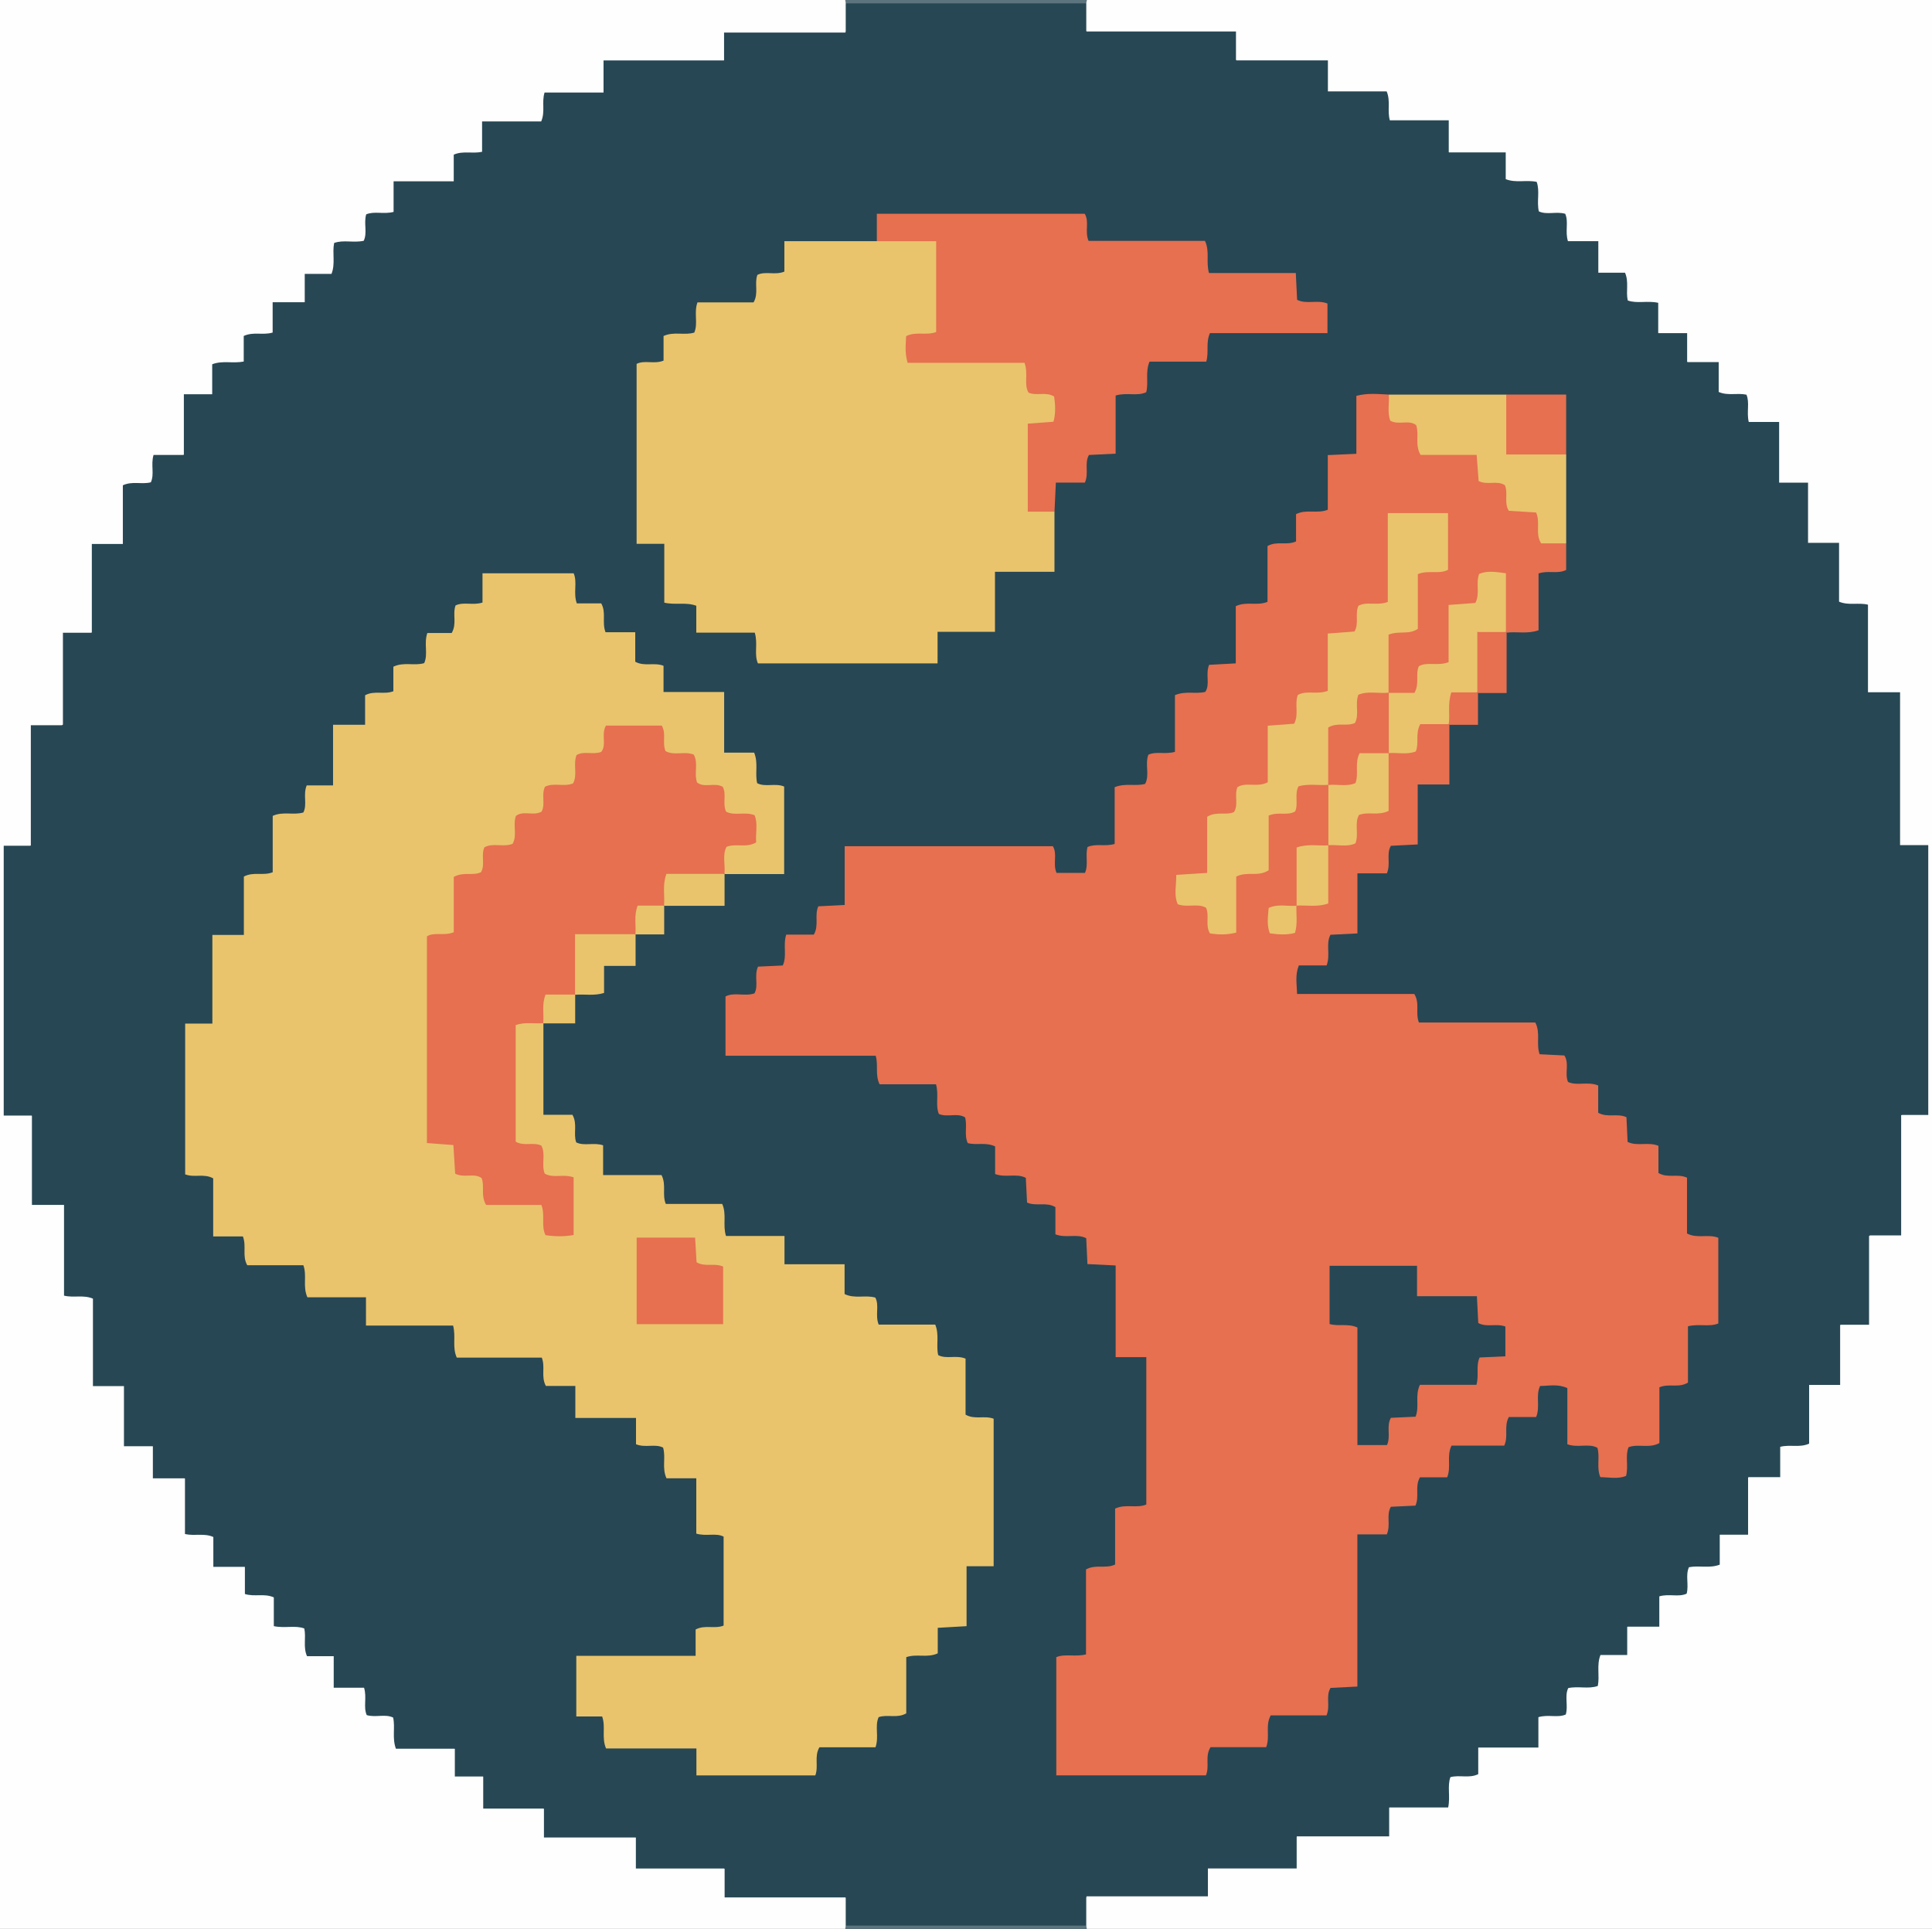 <?xml version="1.0" encoding="UTF-8"?>
<svg id="Layer_2" data-name="Layer 2" xmlns="http://www.w3.org/2000/svg" viewBox="0 0 608 607">
  <rect x="0" y="0" width="608" height="607" fill="#333333" stroke="none"/>
  <defs>
    <style>
      .cls-1 {
        fill: #e67050;
      }

      .cls-1, .cls-2, .cls-3, .cls-4, .cls-5 {
        stroke-width: 0px;
      }

      .cls-2 {
        fill: #5c747e;
      }

      .cls-3 {
        fill: #e9c46d;
      }

      .cls-4 {
        fill: #fefefe;
      }

      .cls-5 {
        fill: #274754;
      }
    </style>
  </defs>
  <g id="Layer_1-2" data-name="Layer 1">
    <g>
      <path class="cls-4" d="M265.99,607H0V0h265.99c.39.46.71.97.98,1.51.73,2.82.78,5.58-1.01,8.99-11.4,2.67-23.65-.32-35.15,1.59-1.77,2.37-1.07,5.1-3.57,7.74-10.9,1.94-22.94-.34-34.37,1.17-2.01,2.67-.88,5.78-3.1,8.41-4.76,2.61-10.76-.06-15.92,1.74-1.97,2.11-.94,5.16-3.32,7.4-4.68,2.32-10.45-.09-15.67,1.59-2.2,2.24-.71,5.7-3.19,8.31-1.37,1.37-4.09.62-6.11,1.99-1.55,1.81-.79,4.55-2.79,6.86-4.71,2.83-10.75-.02-16.01,1.91-1.96,2.22-.75,5.37-2.51,7.54-1.76,2.14-4.78,1.21-6.77,2.74-1.46,1.96-.73,4.68-2.42,6.5-2.1,1.99-5.2.97-7.52,2.48-1.74,2.14-.49,5.3-2.64,7.73-1.49,1.55-4.18.91-6.26,2.19-1.76,1.85-.76,4.89-2.66,6.76-2.13,1.89-5.26.75-7.5,2.42-1.57,2.24-.53,5.34-2.44,7.46-1.78,1.77-4.52,1.04-6.44,2.46-1.55,1.87-.86,4.6-2.64,6.6-1.92,1.91-5.02.89-7.36,2.35-1.76,2.12-.58,5.27-3.15,8.21-1,1.08-3.71.46-6,1.94-2.46,4.98.6,11.06-2.08,16.07-2.18,2.31-5.28,1.34-7.66,2.75-1.73,1.71-.91,4.49-3.22,7.27-1.01,1.18-4.01.35-6.16,1.95-2.22,5.2.72,11.25-2,16.13-2.42,2.26-5.53,1.18-8.13,2.96-2.15,8.1.89,16.97-1.67,24.81-2.26,2.17-4.92,1.64-7.29,3.06-2.2,8.49.83,17.68-1.67,25.83-2.51,2.56-5.61,1.55-8.47,3.31-1.76,11.37.54,23.41-1.17,34.29-2.45,2.74-5.17,2.06-7.95,3.3-.55,26.66-.49,53.33-.46,79.29,2.65,2.36,5.41,1.56,7.96,3.76,2.66,7.62-.3,16.47,1.62,24.71,2.29,2.07,5.46.88,8.35,3.26,2.71,7.93-.29,17.1,1.64,25.65,2.02,2.09,5.1,1.07,7.32,3.4,1.96,3.6.78,8.02,1.08,12.27.31,4.26-.71,8.63.81,12.64,2.45,1.77,5.58.69,8.03,2.95,2.65,4.86-.08,10.88,1.88,15.98,2.16,1.68,4.88.98,6.95,2.86,1.83,1.83.73,4.96,2.28,7.29,2.12,1.75,5.26.6,7.78,2.77,2.86,4.44-.01,10.18,2.04,15.09,1.89,1.72,4.64.97,6.51,2.51,2.38,2.09,1,5.51,2.73,7.8,2.31,1.53,5.41.44,7.52,2.43,1.72,1.81,1.02,4.53,2.45,6.5,1.85,1.5,4.6.7,6.67,2.58,1.83,1.85.81,4.94,2.22,7.3,2.12,1.83,5.27.59,7.78,2.63,1.6,1.42.93,4.12,2.17,6.3,1.73,1.81,4.78.79,6.68,2.61,2.05,2.08.9,5.21,2.46,7.5,2.17,1.68,5.29.61,7.44,2.44,1.83,1.75,1.19,4.46,2.54,6.48,1.76,1.62,4.53.87,6.69,2.74,1.83,1.73.84,4.83,2.37,7.46,5.02,2.38,11.07-.52,15.89,1.88,2.46,2.09,1.57,5.11,3.13,7.09,1.96,1.45,4.7.66,6.71,2.62,1.73,1.9.74,4.98,2.31,7.48,5.16,2.2,11.18-.56,15.99,1.83,2.22,2.15,1.57,4.86,3.16,7.35,8.33,2.06,17.49-.81,25.7,1.55,2.59,2.46,1.62,5.53,3.15,8.39,8.11,2.33,17.19-1.03,25.08,1.8,2.11,2.33,1.52,5.01,3.08,7.38,11.55,1.77,23.61-.77,34.96,1.37,2.24,3.31,2.05,6.24,1.35,9.23-.27.54-.6,1.04-1,1.5Z"/>
      <path class="cls-4" d="M342.01,0h265.99v607h-265.99c-.39-.46-.71-.97-.98-1.51-.73-2.82-.78-5.58,1.01-8.99,11.4-2.67,23.65.32,35.15-1.59,1.78-2.36,1.06-5.09,3.28-7.44,7.75-2.57,16.59.27,24.71-1.56,1.94-2.57.84-5.7,3.27-8.47,8.03-2.58,17.2.37,25.69-1.59,1.86-2.09,1.08-4.84,3.08-7.2,4.68-2.75,10.7.05,15.96-1.85,2.11-2.32.7-5.76,3-8.06,1.69-1.52,4.39-.84,6.38-2.24,1.35-1.94.74-4.63,2.69-6.81,4.83-2.79,10.88.11,16.11-2,1.74-2.34.68-5.45,2.73-7.8,1.56-1.61,4.27-.98,6.29-2.32,1.63-1.77.84-4.53,2.73-6.71,1.73-1.82,4.82-.84,7.23-2.22,1.92-2.04.61-5.22,2.37-7.38,1.77-2.13,4.77-1.22,6.83-2.76,1.47-1.89.71-4.61,2.34-6.46,2.08-2.08,5.19-.96,7.53-2.44,1.78-2.12.59-5.27,2.41-7.43,1.71-1.9,4.4-1.28,6.5-2.5,1.8-1.82.82-4.87,2.73-6.73,2.12-1.95,5.23-.85,7.49-2.43,1.61-2.23.47-5.36,2.41-7.48,1.77-1.79,4.49-1.1,6.73-2.67,2.23-4.68-.65-10.43,2-15.07,2.26-2.27,5.36-1.25,7.73-2.7,1.82-2.08.6-5.24,2.82-7.89,1.37-1.58,4.41-.65,6.53-2.42,2-5.07-.55-10.88,1.78-15.79,2.26-2.61,5.69-1.29,8.17-3.17,2.13-5.16-.64-11.19,1.86-15.93,2.25-2.15,4.98-1.45,7.27-3.18,2.1-8.05-.89-16.91,1.62-24.71,2.57-2.5,5.69-1.42,8.46-3.25,1.84-11.4-.72-23.46,1.33-34.46,2.42-2.51,5.12-1.88,7.85-3.13.47-26.67.43-53.34.04-80.01-2.44-1.59-5.21-.79-7.51-2.44-2.19-15.08-.23-30.39-1.43-45.09-2.71-2.21-5.85-1.07-8.67-3.5-2.62-7.64.3-16.49-1.59-24.68-2.07-1.84-4.8-1.1-7.23-3.1-2.76-4.62.05-10.66-1.86-15.92-2.19-2.05-5.34-.86-8.01-2.96-3.11-4.74.21-11.07-2.18-16.29-2.09-1.53-4.8-.87-6.98-2.89-2.7-4.81.19-10.86-1.94-16-2.41-1.83-5.53-.74-7.77-2.72-1.67-1.68-1-4.39-2.36-6.4-1.81-1.55-4.55-.84-6.41-2.42-2.15-2.03-1.11-5.13-2.53-7.53-2.06-1.83-5.22-.63-8.42-3.27-1.07-.9-.16-3.93-1.79-5.93-1.9-1.43-4.64-.65-6.61-2.57-1.74-1.95-.82-5.01-2.13-7.22-2.33-1.81-5.46-.64-7.77-2.6-1.66-1.64-.99-4.33-2.26-6.42-1.76-1.61-4.49-.86-6.65-2.55-2.18-1.83-.77-5.28-2.55-7.61-2.25-1.53-5.34-.53-7.46-2.46-1.73-1.8-1.05-4.52-2.47-6.48-1.85-1.52-4.6-.74-6.87-2.86-1.63-1.63-.59-4.73-2.02-7.06-2.14-1.82-5.3-.56-7.82-2.7-1.54-1.4-.9-4.1-2.28-6.43-4.72-2.6-10.74.71-15.43-2.25-2.05-2.37-1.09-5.43-2.62-7.87-5.24-2.24-11.28.67-16.2-1.98-2.04-2.07-1.39-4.76-2.79-6.97-5.11-2.33-11.15.59-16.14-1.97-2.36-2.26-1.32-5.35-2.96-8.21-8.34-2.13-17.49.74-25.62-1.52-2.64-2.19-1.72-5.21-3.59-7.68-7.04-1.17-14.53-.19-21.96-.53-7.41-.34-14.93.93-21.93-.87-2.18-3.23-2-6.16-1.29-9.15.27-.54.6-1.04,1-1.5Z"/>
      <path class="cls-2" d="M342.01,0c-.05.35-.1.7-.16,1.05-1.91,1.8-4.33,1.54-6.62,1.54-20.82.05-41.63.05-62.45,0-2.3,0-4.72.25-6.62-1.54-.05-.35-.1-.7-.16-1.05,25.34,0,50.68,0,76.01,0Z"/>
      <path class="cls-2" d="M341.85,605.95c.05.35.1.7.16,1.05h-76.01l.16-1.05c1.91-1.8,4.33-1.54,6.62-1.54,20.82-.05,41.63-.05,62.45,0,2.3,0,4.72-.25,6.62,1.54Z"/>
      <path class="cls-5" d="M341.85,605.95c-25.23,0-50.47,0-75.7,0v-8.86h-38.11v-9.09h-27.93v-9.76h-28.93v-9.1h-19.11v-10.1h-8.93v-8.75h-18.55c-1.25-3.42-.16-6.62-.87-9.81-2.58-1.2-5.48.07-8.31-.76-1.13-2.6.11-5.5-.84-8.62h-9.55v-9.92h-8.4c-1.29-2.89-.23-5.77-.86-8.73-2.9-1.07-6.1.02-9.59-.73v-9.05c-3.08-1.35-5.98-.1-9.1-1.06v-8.55h-9.93v-9.39c-2.89-1.29-5.77-.24-8.93-.93v-17.53h-10.1v-10.1h-9.1v-18.93h-9.76v-27.52c-3.08-1.28-5.96-.19-9.1-.94v-28.56h-10.1v-28.11H1.17v-84.91h8.53v-37.92h10.1v-29.11h9.1v-27.93h9.76v-18.47c3.07-1.4,5.96-.19,8.81-.94,1.19-2.58-.07-5.48.85-8.61h9.54v-19.1h8.92v-9.43c3.23-1.26,6.44-.18,9.92-.86v-8.05c3.07-1.41,5.97-.16,9.1-1.07v-9.54h10.1v-8.92h8.42c1.28-3.23.19-6.43.83-9.73,2.92-1.07,6.12.02,9.32-.69,1.2-2.58-.06-5.48.77-8.32,2.6-1.08,5.49.05,8.62-.77v-9.62h18.93v-8.39c2.89-1.29,5.77-.23,8.92-.9v-9.56h18.6c1.34-3.08.1-5.98,1.06-9.1h18.56v-10.1h37.93v-8.76h38.29V1.05c25.23,0,50.47,0,75.7,0v8.86h47.11v9.09h28.93v9.76h18.49c1.3,3.07.13,5.96,1,9.1h18.54v10.1h17.93v8.42c3.23,1.27,6.44.16,9.74.85,1.06,2.89-.04,6.09.68,9.29,2.58,1.19,5.48-.07,8.31.76,1.13,2.6-.12,5.5.85,8.62h9.56v9.92h8.4c1.28,2.89.22,5.77.86,8.73,2.9,1.07,6.11-.02,9.59.74v9.55h9.1v9.1h9.93v9.4c2.89,1.28,5.77.23,8.74.86,1.07,2.55-.02,5.44.72,8.58h9.56v19.1h9.1v18.94h9.76v18.52c3.08,1.28,5.96.2,9.1.94v27.56h10.1v48.1h8.87v84.91h-8.53v37.92h-10.1v28.11h-9.1v18.93h-9.76v18.49c-3.07,1.35-5.96.19-9.1.99v9.55h-10.11v18.1h-8.92v9.43c-3.23,1.25-6.44.17-9.69.81-1.17,2.58.03,5.47-.72,8.32-2.58,1.19-5.48-.07-8.61.85v9.54h-10.1v8.92h-8.42c-1.27,3.23-.19,6.43-.83,9.73-2.92,1.06-6.12-.02-9.32.68-1.2,2.58.06,5.48-.76,8.31-2.6,1.13-5.5-.11-8.62.84v9.56h-18.93v8.37c-2.88,1.4-5.78.16-8.76.94-1.03,2.84.03,6.04-.7,9.54h-18.57v9.1h-29.11v10.1h-27.93v8.76h-38.29v9.18Z"/>
      <path class="cls-1" d="M492.87,170.98v8.38c-2.75,1.37-5.7.03-8.69,1.11v17.86c-3.51,1.25-6.84.34-10.05.76-.21-.19-.42-.38-.63-.57-1.53-3.14-.75-6.51-.94-9.78-.12-2.12.22-4.31-.77-6.1-1.4-1.09-2.65-1-4.02-.36-2.07,2.11-.62,5.55-2.95,7.99-1.53,1.49-4.23.77-6.32,2.21-1.63,2.61-.79,5.66-.99,8.57-.19,2.77.4,5.67-1.4,7.98-2.2,1.84-4.99.98-7.32,2.19-1.92,1.74-.89,4.78-2.93,7.01-2.77,1.55-5.86,1.78-9-.14-2.45-6.31-1.43-12.64-.61-18.35,2.3-2.48,5.01-1.83,7.32-3.25,2.54-5.09-.74-11.4,2.19-16.33,2.43-2.21,5.56-1.02,8.17-2.98.9-4.41,1.01-9.08-.18-13.91-4.9-1.19-9.46-.96-14.39-.22-2.32,9,.83,18.36-1.86,26.61-2.58,2.18-5.4,1.39-7.71,2.66-1.9,1.75-.88,4.83-2.97,6.92-1.57,1.48-4.28.82-6.47,2.41-2.23,5.05.67,11.09-1.94,16-2.35,2.32-5.46,1.28-7.83,2.82-1.69,2.1-.58,5.23-2.55,7.57-1.58,1.66-4.27,1.04-6.58,2.48-2.49,5.08.71,11.38-2.08,16.25-2.48,2.06-5.3,1.26-7.58,2.54-1.91,1.77-.84,4.87-2.77,6.71-1.8,1.69-4.51,1.02-6.56,2.55-1.52,2.49-.78,5.39-.94,8.16-.15,2.79.3,5.68-1.11,7.91-2.38,2.34-5.5,1.25-7.81,2.82-1.19,1.61-1.17,3.31-.15,5.04,2.28,1.61,5.37.48,7.54,2.33,1.82,1.78,1.04,4.5,2.36,6.54,1.27,1.03,2.65,1.02,4.28.06,2.27-5.16-.64-11.2,2.01-16.14,2.3-2.28,5.41-1.22,7.94-2.84,2.36-5.07-.58-11.12,2-16.08,1.93-2.13,4.64-1.45,6.72-2.74,1.81-1.8.83-4.85,3.05-7.03,3.13-1.36,6.58-1.85,9.99.49,1.87,6.16,1.94,12.32.05,18.48-1.99,2.56-5.29,1.3-8,2.75-2.33,5.01.55,10.9-1.87,16.08-1.72,2.59-4.94,1.34-7.14,2.72-1.19,1.48-1.03,3.01-.42,4.49,1.67,1.28,3.18,1.09,4.72.19,1.7-2.11.27-5.39,2.74-7.18,2.07-1.66,4.89-.5,7.26-2.06,2.43-5.13-.98-11.32,2.28-16.51,1.74-1.85,4.42-1.11,6.5-2.34,1.88-2.2.42-5.56,2.47-7.76,2.1-2.03,5.14-.82,7.72-2.3,2.4-5.19-.73-11.34,2.12-16.65,1.89-1.9,4.79-.92,6.77-2.25,1.56-2.01.68-4.69,2.65-7,2.68-1.7,5.96-1.63,9.34-.31.2.21.39.43.59.64v18.78h-9.97v18.87c-3.18.16-5.79.3-8.44.43-1.55,2.64.05,5.65-1.27,8.67h-9.26v18.9c-3.18.16-5.78.29-8.49.43-1.55,2.96.07,6.27-1.21,9.64h-8.74c-1.23,3.08-.63,5.83-.55,8.99h36.88c1.84,2.94.26,5.94,1.46,8.98h36.63c1.71,3.3.19,6.6,1.35,9.98,2.46.12,5.06.26,7.79.39,1.65,2.54.02,5.55,1.14,8.32,2.84,1.35,6.15-.24,9.51,1.12v8.58c2.97,1.66,5.97.07,8.89,1.4.12,2.5.24,5.11.36,7.77,3.04,1.51,6.35-.1,9.71,1.23v8.56c2.96,1.73,5.97.12,8.99,1.47v17.57c3.31,1.71,6.62.08,9.85,1.34v26.98c-2.89,1.16-6.14,0-9.55.88v17.71c-2.95,1.81-5.96.19-8.99,1.49v17.55c-3.3,1.78-6.61.14-9.71,1.3-1.12,2.82.03,5.88-.78,9.03-2.58,1.07-5.33.43-8.1.39-1.27-3.06-.06-6.14-.91-9.23-2.77-1.52-6.08.12-9.47-1.12v-17.67c-3.06-1.39-5.83-.67-8.58-.67-1.47,3.12.12,6.42-1.24,9.78h-8.59c-1.64,2.97-.05,5.97-1.45,8.99h-16.59c-1.63,3.32-.02,6.63-1.37,9.98h-8.57c-1.69,2.96-.1,5.97-1.41,8.9-2.49.12-5.1.25-7.74.37-1.55,2.66.05,5.66-1.28,8.68h-9.26v47.89c-3.18.16-5.78.29-8.45.43-1.59,2.61.03,5.62-1.27,8.65h-17.56c-1.78,3.3-.14,6.61-1.41,9.99h-17.51c-1.86,2.94-.23,5.95-1.46,8.87h-47.09v-37.19c2.79-1.16,5.86,0,9.35-.87v-26.74c3.15-1.71,6.16-.12,9.16-1.54v-17.59c3.32-1.59,6.63,0,9.82-1.29v-46.37h-9.65v-28.86c-3.12-.15-5.86-.29-8.88-.44-.13-2.86-.25-5.47-.38-8.14-3.03-1.51-6.34.09-9.7-1.22v-8.56c-2.96-1.74-5.96-.14-8.92-1.43-.12-2.47-.25-5.08-.39-7.78-2.97-1.54-6.28.07-9.66-1.21v-8.69c-2.99-1.4-5.92-.29-8.62-1.04-1.19-2.63-.07-5.37-.84-8.09-2.46-1.54-5.47.08-8.24-1.07-1.16-2.78.05-5.86-.9-9.35h-17.76c-1.48-3.08-.33-5.83-1.22-8.98h-47.27v-18.65c2.72-1.46,6.02.08,9.11-.97,1.39-2.51-.2-5.52,1.13-8.42,2.51-.11,5.12-.23,7.79-.36,1.4-3.06,0-6.35,1.08-9.72h8.69c1.71-2.96.11-5.97,1.41-8.9,2.49-.13,5.1-.26,8.3-.42v-18.5h65.51c1.52,2.52-.1,5.52,1.16,8.41h8.94c1.16-2.52.06-5.45.81-8.15,2.64-1.18,5.38-.07,8.54-.96v-17.86c3.43-1.4,6.5-.21,9.58-1.04,1.52-2.78-.12-6.1,1.02-9.18,2.47-1.16,5.22-.03,8.37-.91v-17.84c3.43-1.43,6.49-.27,9.56-1.03,1.59-2.44-.04-5.45,1.19-8.51,2.52-.14,5.26-.29,8.39-.46v-17.99c3.32-1.62,6.63-.01,9.99-1.37v-17.56c2.97-1.69,5.97-.09,8.98-1.46v-8.58c3.31-1.66,6.62-.05,9.99-1.38v-17.2c3.12-.14,5.85-.27,8.99-.41v-18.23c3.62-.97,6.9-.54,10.16-.41,1.71,1.66,1.1,4.13,2.14,6.14,1.78,1.94,4.85.73,6.79,2.51,2.12,2.07.94,5.15,2.33,7.66,2.58,1.77,5.66.82,8.58,1.04,2.77.21,5.69-.48,8.01,1.21,1.91,2.01,1.14,4.7,2.42,6.76,1.79,1.67,4.57.59,6.46,2.16,2.15,1.79,1.16,4.76,2.62,6.92,2.17,1.67,5.27.38,7.61,2.24,2.18,2.03.76,5.41,2.44,7.79,1.89,1.47,4.68.53,6.42,2.39Z"/>
      <path class="cls-3" d="M171.01,322.04v28.76h9.13c1.67,2.92.21,5.89,1.19,8.69,2.52,1.25,5.47-.07,8.47.92v9.37h18.38c1.59,3.12.11,6.09,1.34,9.08h17.76c1.46,3.29.1,6.55,1.18,10.08h18.42v8.91h18.91v9.37c3.28,1.58,6.54.19,9.68,1.12,1.33,2.53-.15,5.49,1.05,8.49h17.8c1.35,3.3.2,6.53.93,9.61,2.65,1.35,5.61-.12,8.61,1.1v17.63c2.93,1.68,5.9.17,8.84,1.28v46.42h-8.52v18.86c-3.25.19-5.99.34-9.07.52v8.03c-3.29,1.53-6.56.05-9.91,1.2v17.69c-2.92,1.67-5.88.22-8.69,1.19-1.3,2.86.18,6.14-.99,9.48h-17.65c-1.71,2.92-.2,5.89-1.29,8.85h-37.42v-8.48h-28.44c-1.48-3.48-.03-6.75-1.23-10.07h-8.13v-19.08h37.55v-8.28c2.94-1.57,5.9-.09,8.81-1.23v-28c-2.46-1.26-5.39,0-8.6-.94v-17.42h-9.38c-1.5-3.29-.13-6.55-1.07-9.66-2.57-1.29-5.54.17-8.52-1.05v-8.28h-19.09v-10.07h-9.28c-1.6-2.94-.11-5.9-1.28-8.91h-26.75c-1.5-3.28-.22-6.53-1.16-10.08h-27.42v-8.91h-18.44c-1.54-3.47-.06-6.74-1.26-10.08h-17.66c-1.68-2.93-.17-5.9-1.37-9.07h-9.35v-18.27c-2.94-1.62-5.9-.13-8.82-1.26v-47.44h8.56v-27.9h9.91v-18.37c3.12-1.63,6.09-.15,9.08-1.36v-17.74c3.29-1.49,6.55-.13,9.65-1.07,1.29-2.57-.18-5.54,1.05-8.52h8.29v-19.08h10.08v-9.28c2.94-1.6,5.9-.11,8.9-1.27v-7.72c3.28-1.58,6.54-.19,9.7-1.12,1.31-2.87-.17-6.14.99-9.48h7.66c1.72-2.92.21-5.89,1.22-8.68,2.53-1.22,5.47.07,8.48-.91v-9.21h28.69c1.25,2.89-.21,6.16.99,9.48h7.69c1.64,2.93.14,5.9,1.35,9.08h9.35v9.28c2.94,1.6,5.9.11,8.9,1.27v8.25h19.08v19.08h9.44c1.36,3.3.2,6.53.95,9.62,2.65,1.34,5.61-.13,8.49,1.05v27.55h-18.7c-.2-.2-.41-.4-.61-.6-1.25-2.76-1.1-5.47.1-8,2.23-2.56,5.62-1.23,8.02-2.93,1.1-1.68,1.08-3.37-.04-5.07-2.29-1.52-5.37-.47-7.53-2.36-1.78-1.8-1.03-4.51-2.4-6.53-1.81-1.53-4.55-.77-6.69-2.57-1.89-1.8-.84-4.9-2.25-7.31-2.13-1.96-5.58-.53-7.74-2.7-1.63-1.83-1.01-4.52-2.63-6.82-4.51-1.01-9.18-1-13.53-.04-1.67,2.28-.99,4.76-2.35,6.56-1.75,2.19-4.73,1.31-6.88,2.76-1.71,2.13-.46,5.26-2.38,7.58-1.93,2-5.01.93-7.44,2.27-1.86,1.8-.76,4.86-2.6,6.76-1.8,1.75-4.52.99-6.52,2.36-1.74,2.15-.57,5.27-2.48,7.62-1.9,2-5,.9-7.49,2.36-1.61,1.67-.81,4.41-2.26,6.31-1.74,2.18-4.75,1.26-7,2.91-2.24,5.1.63,11.13-1.94,16.09-2.01,2.09-4.73,1.34-7.42,2.62-.54,20.33-.62,40.67-.3,60.47,2.58,2.3,5.6,1.35,7.46,3.29,1.7,2.06.9,4.88,2.15,7.18,1.8,1.86,4.85.87,6.87,2.85,1.57,1.67.87,4.39,2.49,6.58,5.06,2.14,11.09-.61,15.91,1.83,2.44,2.43,1.33,5.55,2.84,7.86,1.6,1.31,3.31,1.08,5.41.16,1.13-4.47.78-9.04.3-13.4-2.4-2.48-5.86-1-8.45-3.37-1.68-1.71-.6-4.81-2.03-7.15-1.83-1.6-4.57-.83-7.14-2.37-1.4-12.73-1.22-25.47-.59-37.72,3.73-2.31,6.58-2.35,9.52-1.1.2.2.4.41.6.62Z"/>
      <path class="cls-3" d="M331.84,161.02v18.92h-18.72v18.89h-18.07v9.93h-56.53c-1.29-2.91.07-6.16-1-9.68h-18.4v-8.46c-3.3-1.22-6.53-.16-10.07-.97v-18.52h-8.71v-56.62c2.54-1.29,5.5.18,8.48-1.03v-7.75c3.28-1.49,6.54-.12,9.67-1.07,1.26-2.91-.19-6.18,1-9.51h17.66c1.68-2.92.17-5.89,1.2-8.65,2.55-1.27,5.51.19,8.49-1.03v-9.58h29.09c6.29-2.65,12.59-1.46,19.52-.54,1.82,10.17,1.39,19.92.42,28.96-2.81,2.76-5.93,1.62-8.12,3.11-1.09,1.21-.89,2.47-.46,3.74,1.52,1.52,3.42,1.27,5.21,1.28,7.82.05,15.64-.02,23.45.04,2.47.02,5.03-.2,7,1.41,2.02,2.27,1.02,5.38,2.64,7.56,1.97,1.42,4.67.81,6.67,2.71,1.59,2.76,1.58,5.73.1,8.5-1.94,2.06-4.65,1.48-7.26,3.23-1.02,7.2-.71,14.86-.13,22.12,2.37,1.95,5.17,1.14,6.87,3.02Z"/>
      <path class="cls-1" d="M331.84,161.02h-8.4v-27.7c2.72-.21,5.31-.4,8.09-.61.75-2.77.57-5.35.2-7.93-2.56-1.59-5.41-.11-8.05-1.22-1.55-2.65,0-5.81-1.26-9.38h-36.79c-.98-3.3-.55-5.87-.47-8.4,3.1-1.57,6.24-.11,9.45-1.3v-28.59c-6.18,0-12.42,0-18.67,0,0-2.79,0-5.57,0-8.62h65.42c1.54,2.51-.07,5.51,1.21,8.53h36.63c1.58,3.3.26,6.56,1.27,10.12h27.32c.16,3.17.28,5.77.41,8.43,3.03,1.5,6.34-.1,9.55,1.16v9.33h-36.99c-1.36,3.08-.26,5.82-1.15,8.96h-17.86c-1.39,3.42-.25,6.48-1.02,9.61-2.8,1.37-6.08,0-9.64,1.05v18.3c-3.17.15-5.78.28-8.4.41-1.52,2.69.06,5.69-1.28,8.7h-9.13c-.16,3.3-.29,6.23-.43,9.15Z"/>
      <path class="cls-3" d="M492.87,170.98h-7.88c-1.95-3.07-.14-6.46-1.57-9.7-2.83-.18-5.74-.36-8.6-.54-1.59-2.6-.14-5.43-1.22-8.04-2.38-1.63-5.46.07-8.27-1.32-.2-2.56-.4-5.13-.63-8.24h-17.66c-1.86-3.27-.35-6.41-1.38-9.37-2.34-1.8-5.46.1-8.13-1.37-.99-2.64-.28-5.47-.47-8.23,12.32,0,24.64,0,36.97,0,1.91,2.07,1.4,4.66,1.53,7.11.17,3.1-.45,6.29.73,9.3,5.43,2.41,11.53-.97,16.59,2.44,0,9.32,0,18.64,0,27.96Z"/>
      <path class="cls-1" d="M492.87,143.02h-18.86c0-6.7,0-12.78,0-18.86,6.11,0,12.22,0,18.86,0v18.86Z"/>
      <path class="cls-3" d="M200.02,294.04v9.91h-9.92v8.51c-3.19,1.01-6.18.31-9.08.58-.22-.24-.44-.47-.67-.7-1.6-6.19-1.2-12.32.01-18.74,6.63-1.56,12.77-1.77,18.96-.23.23.22.47.45.7.68Z"/>
      <path class="cls-3" d="M228.02,275.04v10h-19c-.22-.24-.45-.48-.68-.72-1.29-3.22-1.28-6.37.79-10.03,6.12-.87,12.49-2.13,18.83.7l.06.06Z"/>
      <path class="cls-1" d="M474.13,199.09v19h-9c-.23-.23-.46-.47-.7-.7-1.65-6.14-1.3-12.24-.03-18.24,3.39-1.95,6.43-2.38,9.52-.27l.21.21Z"/>
      <path class="cls-1" d="M465.12,218.09v10c-3.26,0-6.13,0-9.01,0,0,0-.21-.21-.21-.21-2.17-3.23-1.66-6.5-.25-9.87,3.11-1.84,6.16-2.23,9.26-.13l.21.21Z"/>
      <path class="cls-3" d="M181.01,313.04v9c-3.54,0-6.77,0-10,0,0,0-.06-.06-.06-.06-2.12-2.91-1.8-5.88-.26-9.05,3.42-1.92,6.83-2.18,10.27.05l.06.06Z"/>
      <path class="cls-3" d="M209.02,285.04v9c-3.21,0-6.1,0-9,0,0,0-.06-.06-.06-.06-2.11-2.91-1.79-5.88-.29-9,3.11-1.87,6.18-2.18,9.29,0l.06.06Z"/>
      <path class="cls-3" d="M418.04,246.98c-3.12.24-6.29-.42-9.39.45-1.35,2.55,0,5.37-1.05,7.9-2.45,1.48-5.3,0-8.35,1.32v17.2c-3.35,2.21-6.79.22-10.21,2.01v17.62c-3.12.77-5.7.65-8.27.24-1.56-2.58-.09-5.42-1.21-8.05-2.67-1.54-5.84.03-8.92-1.12-1.29-2.85-.42-5.9-.47-9.24,3.34-.21,6.26-.39,9.73-.61v-17.68c2.97-1.82,5.82-.34,8.42-1.46,1.52-2.32.05-5.17,1.09-7.83,2.69-1.78,6.12.21,9.55-1.56v-17.8c3.13-.24,5.72-.43,8.3-.62,1.57-2.94.07-6.09,1.16-9.05,2.7-1.55,5.86-.02,9.43-1.29v-18.04c3.31-.25,5.89-.45,8.41-.64,1.52-2.65.05-5.5,1.24-8.1,2.7-1.46,5.85.07,9.24-1.21v-27.95h18.95v17.85c-2.97,1.5-6.12-.03-9.5,1.35v17.22c-2.95,1.97-5.8.49-9.21,1.83v18.32c-.2.19-.39.38-.59.57-2.07,1.2-4.6.42-6.74,1.54-2.08,2.2-.51,5.58-2.72,8.09-1.53,1.61-4.19.73-6.63,2.01-2.28,4.99.47,10.89-1.7,16.15-.19.2-.39.39-.58.59Z"/>
      <path class="cls-5" d="M473.74,426.81c-2.9.13-5.5.25-8.11.37-1.23,2.72-.12,5.46-1,8.61h-17.79c-1.64,3.49-.06,6.79-1.36,10.02-2.56.12-5.16.24-7.77.36-1.52,2.71.06,5.7-1.22,8.56h-9.31v-36.99c-3.07-1.36-5.81-.26-8.76-1.09v-18.32h27.52v9.57h18.84c.16,3.17.29,5.77.43,8.43,2.65,1.47,5.63.03,8.53,1.11v9.37Z"/>
      <path class="cls-3" d="M464.92,217.88h-8.19c-1.23,3.75-.36,6.92-.81,10-3.08,0-6.16,0-8.97,0-1.63,3.07-.31,5.85-1.39,8.58-2.7,1.1-5.67.32-8.55.52-.21-.23-.42-.47-.63-.7-1.05-6.15-2.03-12.3.68-18.3,0,0-.05.05-.05.05,2.79,0,5.57,0,8.12,0,1.67-2.95.23-5.78,1.38-8.39,2.68-1.48,5.82.04,9.36-1.26v-18.01c3.27-.25,5.85-.44,8.42-.63,1.56-2.94.06-6.07,1.19-9.14,2.55-1.07,5.25-.64,8.43-.2,0,6.31,0,12.4,0,18.49-2.77,0-5.55,0-9,0v19Z"/>
      <path class="cls-3" d="M437,236.98v18.18c-3.25,1.64-6.39.14-9.33,1.3-1.5,2.7.02,5.84-1.1,8.92-2.67,1.27-5.68.36-8.58.59l.05.05c0-6.35,0-12.7,0-19.05,0,0-.05.05-.05.05,1.77-1.81,4.49-1.1,6.5-2.41,1.68-2.19.53-5.3,2.66-7.85,3.06-1.63,6.47-2,9.91.26l-.05-.05Z"/>
      <path class="cls-3" d="M408.05,285.03v-18.33c3.5-1.23,6.79-.48,10-.67,0,0-.05-.05-.05-.05,0,6.07,0,12.13,0,18.33-3.5,1.23-6.79.48-10,.67l.05.05Z"/>
      <path class="cls-3" d="M407.99,284.97c-.13,2.78.43,5.61-.46,8.6-2.57.7-5.14.52-7.92.13-1.01-2.63-.59-5.23-.36-7.98,2.88-1.36,5.89-.46,8.8-.69,0,0-.05-.05-.05-.05Z"/>
      <path class="cls-1" d="M208.96,284.98h-8.29c-1.22,3.2-.46,6.15-.71,9h-19c0,6.62,0,12.81,0,19h-9.28c-1.23,3.2-.46,6.15-.72,9-2.78.24-5.63-.45-8.67.59v36.7c2.6,1.52,5.45.04,8.06,1.22,1.48,2.69-.06,5.84,1.06,8.82,2.66,1.57,5.82.02,9.11,1.18v18.14c-3.02.56-5.93.49-8.85.06-1.47-2.98-.03-6.12-1.29-9.51h-17.4c-1.79-2.96-.39-5.79-1.4-8.44-2.35-1.73-5.46.06-8.34-1.4-.18-2.82-.36-5.74-.56-9.01-2.78-.21-5.37-.4-8.33-.63v-65.04c2.37-1.47,5.21-.04,8.45-1.3v-17.41c3.17-1.72,6.02-.26,8.57-1.48,1.38-2.4-.05-5.24,1.06-7.83,2.72-1.5,5.88.03,8.86-1.08,1.57-2.66.03-5.82,1.06-8.8,2.34-1.82,5.48.12,8.08-1.35,1.3-2.41-.16-5.25,1.07-7.83,2.73-1.41,5.88.12,8.83-1.05,1.5-2.7-.03-5.86,1.09-8.9,2.29-1.43,5.13-.02,7.8-1.03,1.8-2.3-.14-5.44,1.47-8.27h17.56c1.53,2.57.05,5.42,1.21,8.04,2.68,1.49,5.84-.04,8.83,1.06,1.58,2.65.04,5.81,1.07,8.8,2.33,1.83,5.47-.11,8.08,1.36,1.31,2.4-.15,5.24,1.07,7.83,2.72,1.42,5.88-.11,8.96,1.11,1.12,2.75.23,5.71.5,8.54-3.05,1.86-6.22.24-9.32,1.4-1.41,2.58-.33,5.64-.68,8.53h-18.25c-1.3,3.51-.47,6.81-.75,10Z"/>
      <path class="cls-1" d="M218.75,389.45c.17,2.92.32,5.37.46,7.76,2.64,1.59,5.47.14,8.36,1.35v18.14h-27.21v-27.24h18.39Z"/>
      <path class="cls-1" d="M437.05,237.03h-9.19c-1.62,3.21-.2,6.32-1.28,9.39-2.7,1.2-5.7.3-8.59.61,0-6.11,0-12.22,0-18.1,2.94-1.71,5.78-.25,8.39-1.4,1.49-2.68-.04-5.82,1.09-8.9,3-1.28,6.35-.31,9.58-.65,0,6.35,0,12.7,0,19.05Z"/>
    </g>
  </g>
</svg>